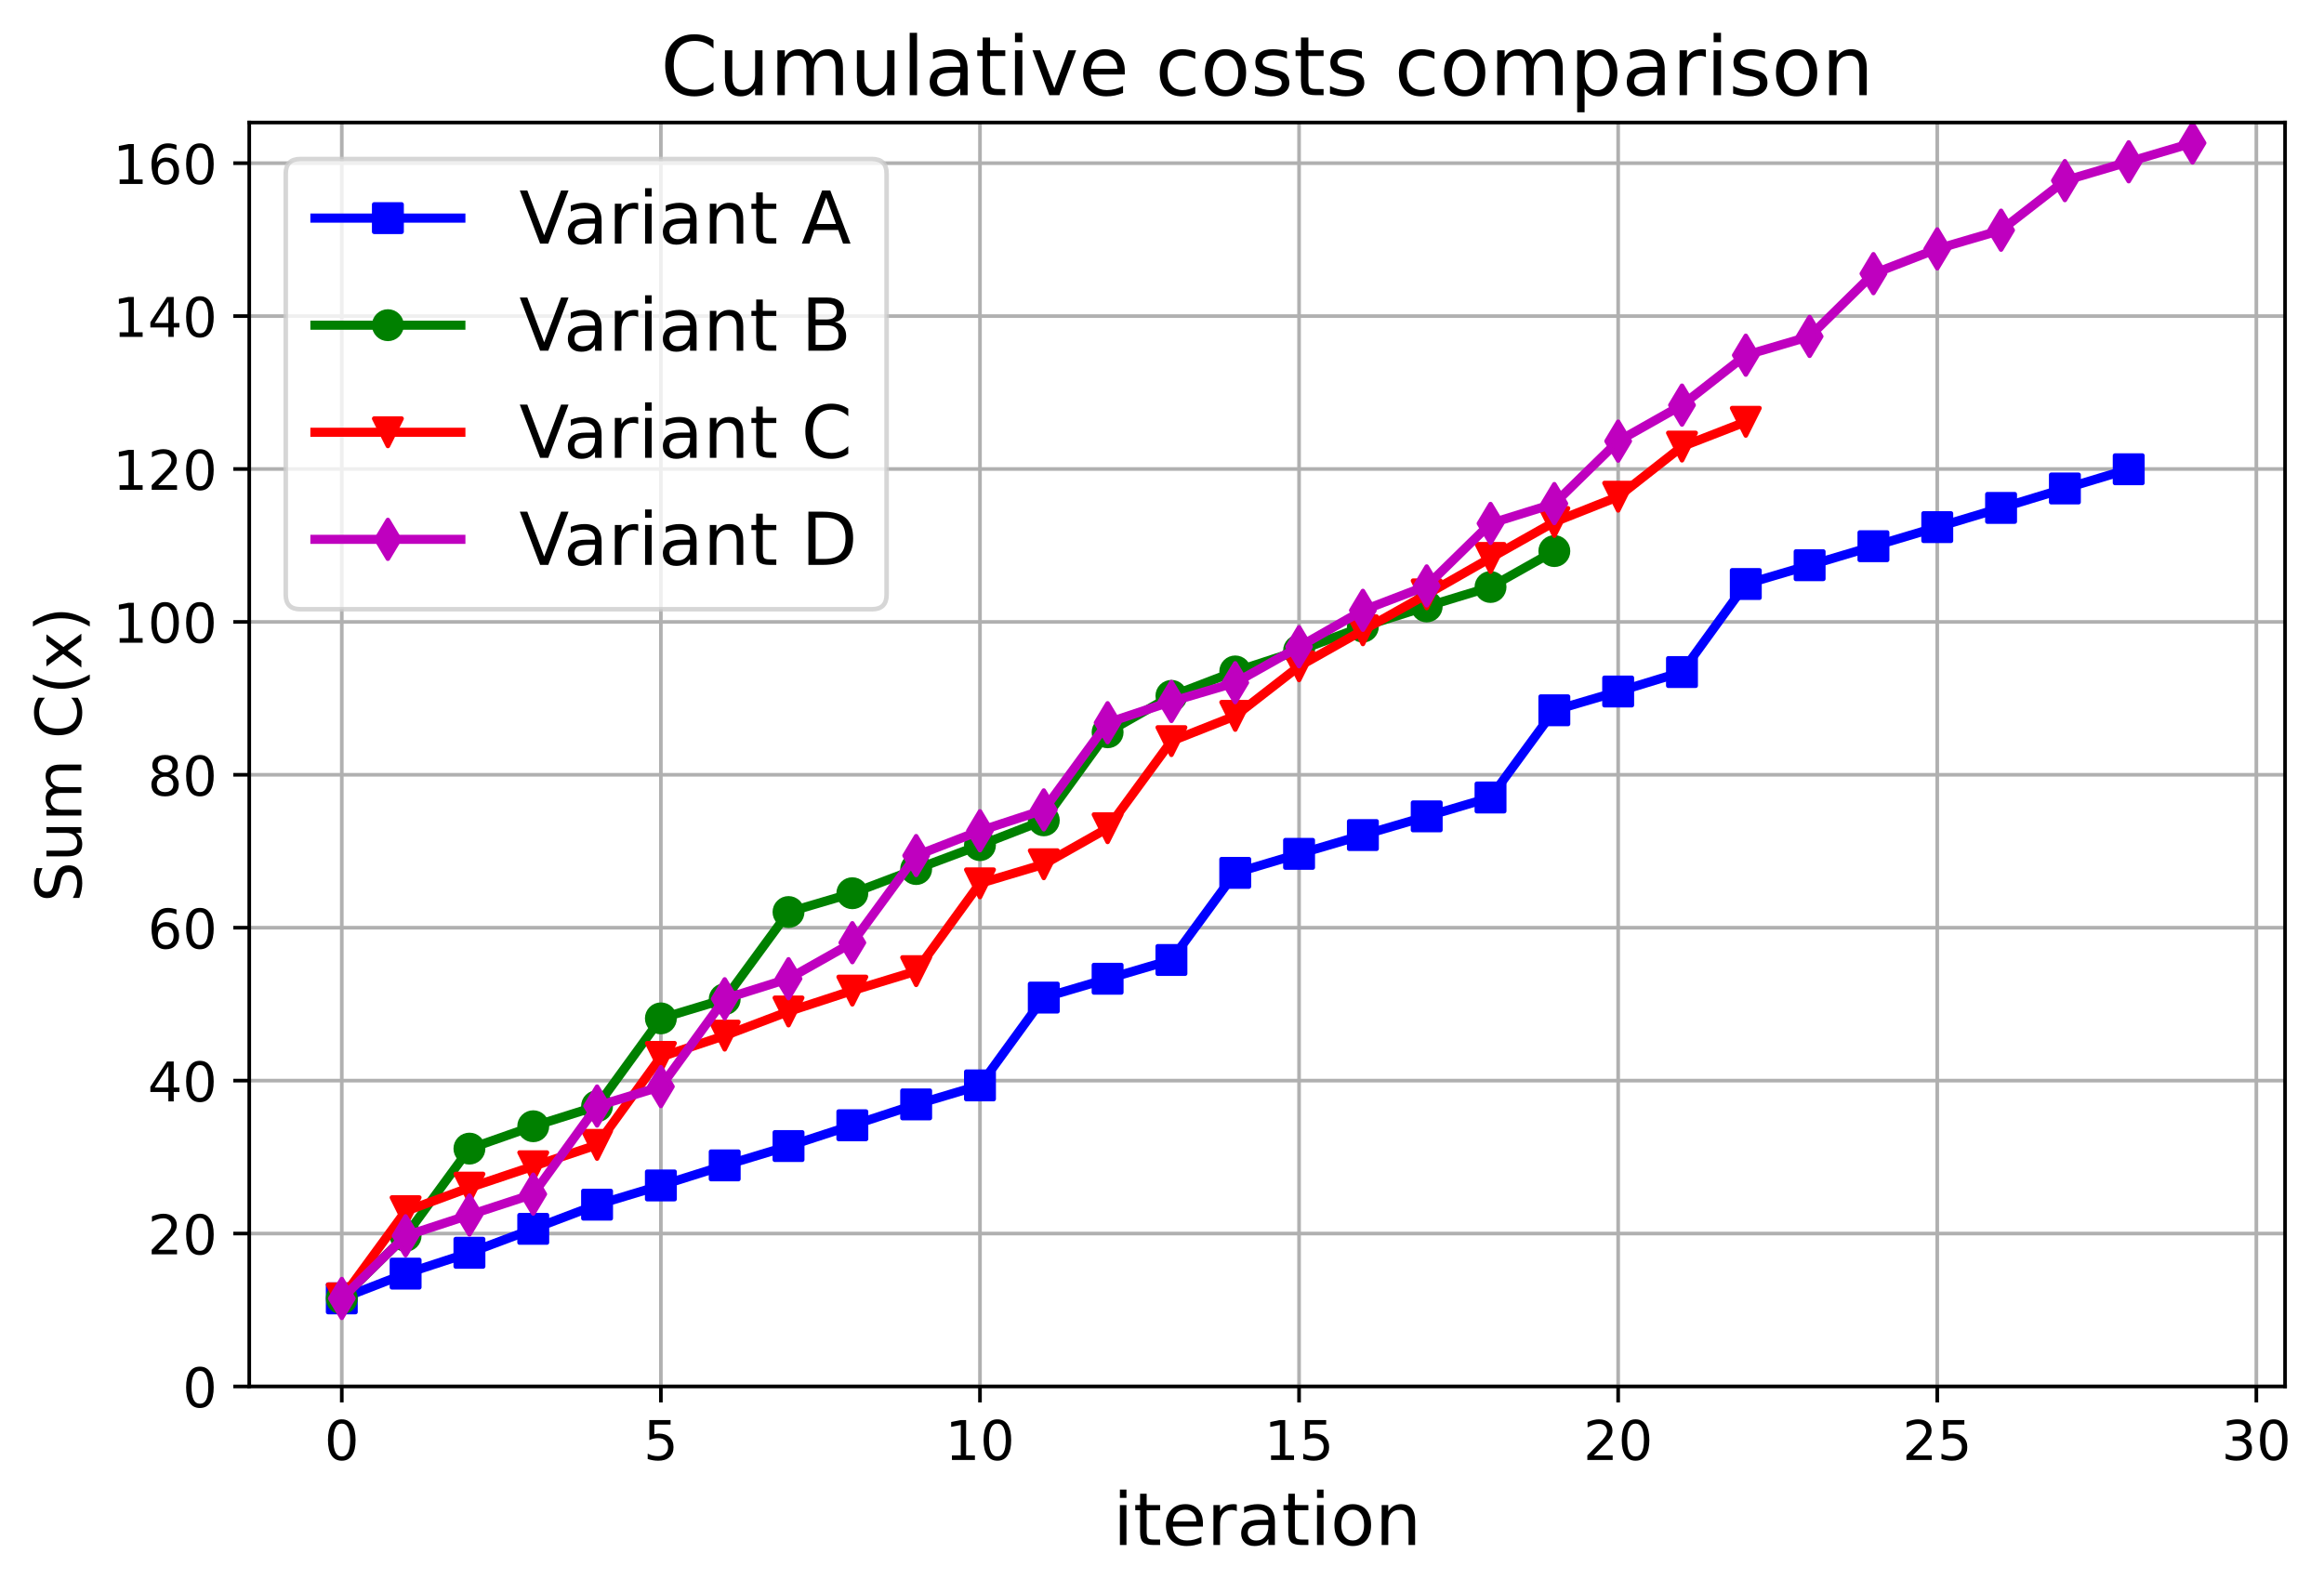 <?xml version="1.0" encoding="utf-8" standalone="no"?>
<!DOCTYPE svg PUBLIC "-//W3C//DTD SVG 1.1//EN"
  "http://www.w3.org/Graphics/SVG/1.1/DTD/svg11.dtd">
<!-- Created with matplotlib (https://matplotlib.org/) -->
<svg height="349.376pt" version="1.1" viewBox="0 0 509.592 349.376" width="509.592pt" xmlns="http://www.w3.org/2000/svg" xmlns:xlink="http://www.w3.org/1999/xlink">
 <defs>
  <style type="text/css">
*{stroke-linecap:butt;stroke-linejoin:round;}
  </style>
 </defs>
 <g id="figure_1">
  <g id="patch_1">
   <path d="M 0 349.376 
L 509.592 349.376 
L 509.592 0 
L 0 0 
z
" style="fill:#ffffff;"/>
  </g>
  <g id="axes_1">
   <g id="patch_2">
    <path d="M 54.654 304.077 
L 501.054 304.077 
L 501.054 26.877 
L 54.654 26.877 
z
" style="fill:#ffffff;"/>
   </g>
   <g id="matplotlib.axis_1">
    <g id="xtick_1">
     <g id="line2d_1">
      <path clip-path="url(#p2f6e671069)" d="M 74.945 304.077 
L 74.945 26.877 
" style="fill:none;stroke:#b0b0b0;stroke-linecap:square;stroke-width:0.8;"/>
     </g>
     <g id="line2d_2">
      <defs>
       <path d="M 0 0 
L 0 3.5 
" id="ma10a4f9447" style="stroke:#000000;stroke-width:0.8;"/>
      </defs>
      <g>
       <use style="stroke:#000000;stroke-width:0.8;" x="74.945" xlink:href="#ma10a4f9447" y="304.077"/>
      </g>
     </g>
     <g id="text_1">
      <!-- 0 -->
      <defs>
       <path d="M 31.781 66.406 
Q 24.172 66.406 20.328 58.906 
Q 16.5 51.422 16.5 36.375 
Q 16.5 21.391 20.328 13.891 
Q 24.172 6.391 31.781 6.391 
Q 39.453 6.391 43.281 13.891 
Q 47.125 21.391 47.125 36.375 
Q 47.125 51.422 43.281 58.906 
Q 39.453 66.406 31.781 66.406 
z
M 31.781 74.219 
Q 44.047 74.219 50.516 64.516 
Q 56.984 54.828 56.984 36.375 
Q 56.984 17.969 50.516 8.266 
Q 44.047 -1.422 31.781 -1.422 
Q 19.531 -1.422 13.062 8.266 
Q 6.594 17.969 6.594 36.375 
Q 6.594 54.828 13.062 64.516 
Q 19.531 74.219 31.781 74.219 
z
" id="DejaVuSans-48"/>
      </defs>
      <g transform="translate(71.128 320.195)scale(0.12 -0.12)">
       <use xlink:href="#DejaVuSans-48"/>
      </g>
     </g>
    </g>
    <g id="xtick_2">
     <g id="line2d_3">
      <path clip-path="url(#p2f6e671069)" d="M 144.914 304.077 
L 144.914 26.877 
" style="fill:none;stroke:#b0b0b0;stroke-linecap:square;stroke-width:0.8;"/>
     </g>
     <g id="line2d_4">
      <g>
       <use style="stroke:#000000;stroke-width:0.8;" x="144.914" xlink:href="#ma10a4f9447" y="304.077"/>
      </g>
     </g>
     <g id="text_2">
      <!-- 5 -->
      <defs>
       <path d="M 10.797 72.906 
L 49.516 72.906 
L 49.516 64.594 
L 19.828 64.594 
L 19.828 46.734 
Q 21.969 47.469 24.109 47.828 
Q 26.266 48.188 28.422 48.188 
Q 40.625 48.188 47.75 41.5 
Q 54.891 34.812 54.891 23.391 
Q 54.891 11.625 47.562 5.094 
Q 40.234 -1.422 26.906 -1.422 
Q 22.312 -1.422 17.547 -0.641 
Q 12.797 0.141 7.719 1.703 
L 7.719 11.625 
Q 12.109 9.234 16.797 8.062 
Q 21.484 6.891 26.703 6.891 
Q 35.156 6.891 40.078 11.328 
Q 45.016 15.766 45.016 23.391 
Q 45.016 31 40.078 35.438 
Q 35.156 39.891 26.703 39.891 
Q 22.75 39.891 18.812 39.016 
Q 14.891 38.141 10.797 36.281 
z
" id="DejaVuSans-53"/>
      </defs>
      <g transform="translate(141.096 320.195)scale(0.12 -0.12)">
       <use xlink:href="#DejaVuSans-53"/>
      </g>
     </g>
    </g>
    <g id="xtick_3">
     <g id="line2d_5">
      <path clip-path="url(#p2f6e671069)" d="M 214.883 304.077 
L 214.883 26.877 
" style="fill:none;stroke:#b0b0b0;stroke-linecap:square;stroke-width:0.8;"/>
     </g>
     <g id="line2d_6">
      <g>
       <use style="stroke:#000000;stroke-width:0.8;" x="214.883" xlink:href="#ma10a4f9447" y="304.077"/>
      </g>
     </g>
     <g id="text_3">
      <!-- 10 -->
      <defs>
       <path d="M 12.406 8.297 
L 28.516 8.297 
L 28.516 63.922 
L 10.984 60.406 
L 10.984 69.391 
L 28.422 72.906 
L 38.281 72.906 
L 38.281 8.297 
L 54.391 8.297 
L 54.391 0 
L 12.406 0 
z
" id="DejaVuSans-49"/>
      </defs>
      <g transform="translate(207.248 320.195)scale(0.12 -0.12)">
       <use xlink:href="#DejaVuSans-49"/>
       <use x="63.623" xlink:href="#DejaVuSans-48"/>
      </g>
     </g>
    </g>
    <g id="xtick_4">
     <g id="line2d_7">
      <path clip-path="url(#p2f6e671069)" d="M 284.851 304.077 
L 284.851 26.877 
" style="fill:none;stroke:#b0b0b0;stroke-linecap:square;stroke-width:0.8;"/>
     </g>
     <g id="line2d_8">
      <g>
       <use style="stroke:#000000;stroke-width:0.8;" x="284.851" xlink:href="#ma10a4f9447" y="304.077"/>
      </g>
     </g>
     <g id="text_4">
      <!-- 15 -->
      <g transform="translate(277.216 320.195)scale(0.12 -0.12)">
       <use xlink:href="#DejaVuSans-49"/>
       <use x="63.623" xlink:href="#DejaVuSans-53"/>
      </g>
     </g>
    </g>
    <g id="xtick_5">
     <g id="line2d_9">
      <path clip-path="url(#p2f6e671069)" d="M 354.82 304.077 
L 354.82 26.877 
" style="fill:none;stroke:#b0b0b0;stroke-linecap:square;stroke-width:0.8;"/>
     </g>
     <g id="line2d_10">
      <g>
       <use style="stroke:#000000;stroke-width:0.8;" x="354.82" xlink:href="#ma10a4f9447" y="304.077"/>
      </g>
     </g>
     <g id="text_5">
      <!-- 20 -->
      <defs>
       <path d="M 19.188 8.297 
L 53.609 8.297 
L 53.609 0 
L 7.328 0 
L 7.328 8.297 
Q 12.938 14.109 22.625 23.891 
Q 32.328 33.688 34.812 36.531 
Q 39.547 41.844 41.422 45.531 
Q 43.312 49.219 43.312 52.781 
Q 43.312 58.594 39.234 62.25 
Q 35.156 65.922 28.609 65.922 
Q 23.969 65.922 18.812 64.312 
Q 13.672 62.703 7.812 59.422 
L 7.812 69.391 
Q 13.766 71.781 18.938 73 
Q 24.125 74.219 28.422 74.219 
Q 39.75 74.219 46.484 68.547 
Q 53.219 62.891 53.219 53.422 
Q 53.219 48.922 51.531 44.891 
Q 49.859 40.875 45.406 35.406 
Q 44.188 33.984 37.641 27.219 
Q 31.109 20.453 19.188 8.297 
z
" id="DejaVuSans-50"/>
      </defs>
      <g transform="translate(347.185 320.195)scale(0.12 -0.12)">
       <use xlink:href="#DejaVuSans-50"/>
       <use x="63.623" xlink:href="#DejaVuSans-48"/>
      </g>
     </g>
    </g>
    <g id="xtick_6">
     <g id="line2d_11">
      <path clip-path="url(#p2f6e671069)" d="M 424.789 304.077 
L 424.789 26.877 
" style="fill:none;stroke:#b0b0b0;stroke-linecap:square;stroke-width:0.8;"/>
     </g>
     <g id="line2d_12">
      <g>
       <use style="stroke:#000000;stroke-width:0.8;" x="424.789" xlink:href="#ma10a4f9447" y="304.077"/>
      </g>
     </g>
     <g id="text_6">
      <!-- 25 -->
      <g transform="translate(417.154 320.195)scale(0.12 -0.12)">
       <use xlink:href="#DejaVuSans-50"/>
       <use x="63.623" xlink:href="#DejaVuSans-53"/>
      </g>
     </g>
    </g>
    <g id="xtick_7">
     <g id="line2d_13">
      <path clip-path="url(#p2f6e671069)" d="M 494.757 304.077 
L 494.757 26.877 
" style="fill:none;stroke:#b0b0b0;stroke-linecap:square;stroke-width:0.8;"/>
     </g>
     <g id="line2d_14">
      <g>
       <use style="stroke:#000000;stroke-width:0.8;" x="494.757" xlink:href="#ma10a4f9447" y="304.077"/>
      </g>
     </g>
     <g id="text_7">
      <!-- 30 -->
      <defs>
       <path d="M 40.578 39.312 
Q 47.656 37.797 51.625 33 
Q 55.609 28.219 55.609 21.188 
Q 55.609 10.406 48.188 4.484 
Q 40.766 -1.422 27.094 -1.422 
Q 22.516 -1.422 17.656 -0.516 
Q 12.797 0.391 7.625 2.203 
L 7.625 11.719 
Q 11.719 9.328 16.594 8.109 
Q 21.484 6.891 26.812 6.891 
Q 36.078 6.891 40.938 10.547 
Q 45.797 14.203 45.797 21.188 
Q 45.797 27.641 41.281 31.266 
Q 36.766 34.906 28.719 34.906 
L 20.219 34.906 
L 20.219 43.016 
L 29.109 43.016 
Q 36.375 43.016 40.234 45.922 
Q 44.094 48.828 44.094 54.297 
Q 44.094 59.906 40.109 62.906 
Q 36.141 65.922 28.719 65.922 
Q 24.656 65.922 20.016 65.031 
Q 15.375 64.156 9.812 62.312 
L 9.812 71.094 
Q 15.438 72.656 20.344 73.438 
Q 25.25 74.219 29.594 74.219 
Q 40.828 74.219 47.359 69.109 
Q 53.906 64.016 53.906 55.328 
Q 53.906 49.266 50.438 45.094 
Q 46.969 40.922 40.578 39.312 
z
" id="DejaVuSans-51"/>
      </defs>
      <g transform="translate(487.122 320.195)scale(0.12 -0.12)">
       <use xlink:href="#DejaVuSans-51"/>
       <use x="63.623" xlink:href="#DejaVuSans-48"/>
      </g>
     </g>
    </g>
    <g id="text_8">
     <!-- iteration -->
     <defs>
      <path d="M 9.422 54.688 
L 18.406 54.688 
L 18.406 0 
L 9.422 0 
z
M 9.422 75.984 
L 18.406 75.984 
L 18.406 64.594 
L 9.422 64.594 
z
" id="DejaVuSans-105"/>
      <path d="M 18.312 70.219 
L 18.312 54.688 
L 36.812 54.688 
L 36.812 47.703 
L 18.312 47.703 
L 18.312 18.016 
Q 18.312 11.328 20.141 9.422 
Q 21.969 7.516 27.594 7.516 
L 36.812 7.516 
L 36.812 0 
L 27.594 0 
Q 17.188 0 13.234 3.875 
Q 9.281 7.766 9.281 18.016 
L 9.281 47.703 
L 2.688 47.703 
L 2.688 54.688 
L 9.281 54.688 
L 9.281 70.219 
z
" id="DejaVuSans-116"/>
      <path d="M 56.203 29.594 
L 56.203 25.203 
L 14.891 25.203 
Q 15.484 15.922 20.484 11.062 
Q 25.484 6.203 34.422 6.203 
Q 39.594 6.203 44.453 7.469 
Q 49.312 8.734 54.109 11.281 
L 54.109 2.781 
Q 49.266 0.734 44.188 -0.344 
Q 39.109 -1.422 33.891 -1.422 
Q 20.797 -1.422 13.156 6.188 
Q 5.516 13.812 5.516 26.812 
Q 5.516 40.234 12.766 48.109 
Q 20.016 56 32.328 56 
Q 43.359 56 49.781 48.891 
Q 56.203 41.797 56.203 29.594 
z
M 47.219 32.234 
Q 47.125 39.594 43.094 43.984 
Q 39.062 48.391 32.422 48.391 
Q 24.906 48.391 20.391 44.141 
Q 15.875 39.891 15.188 32.172 
z
" id="DejaVuSans-101"/>
      <path d="M 41.109 46.297 
Q 39.594 47.172 37.812 47.578 
Q 36.031 48 33.891 48 
Q 26.266 48 22.188 43.047 
Q 18.109 38.094 18.109 28.812 
L 18.109 0 
L 9.078 0 
L 9.078 54.688 
L 18.109 54.688 
L 18.109 46.188 
Q 20.953 51.172 25.484 53.578 
Q 30.031 56 36.531 56 
Q 37.453 56 38.578 55.875 
Q 39.703 55.766 41.062 55.516 
z
" id="DejaVuSans-114"/>
      <path d="M 34.281 27.484 
Q 23.391 27.484 19.188 25 
Q 14.984 22.516 14.984 16.5 
Q 14.984 11.719 18.141 8.906 
Q 21.297 6.109 26.703 6.109 
Q 34.188 6.109 38.703 11.406 
Q 43.219 16.703 43.219 25.484 
L 43.219 27.484 
z
M 52.203 31.203 
L 52.203 0 
L 43.219 0 
L 43.219 8.297 
Q 40.141 3.328 35.547 0.953 
Q 30.953 -1.422 24.312 -1.422 
Q 15.922 -1.422 10.953 3.297 
Q 6 8.016 6 15.922 
Q 6 25.141 12.172 29.828 
Q 18.359 34.516 30.609 34.516 
L 43.219 34.516 
L 43.219 35.406 
Q 43.219 41.609 39.141 45 
Q 35.062 48.391 27.688 48.391 
Q 23 48.391 18.547 47.266 
Q 14.109 46.141 10.016 43.891 
L 10.016 52.203 
Q 14.938 54.109 19.578 55.047 
Q 24.219 56 28.609 56 
Q 40.484 56 46.344 49.844 
Q 52.203 43.703 52.203 31.203 
z
" id="DejaVuSans-97"/>
      <path d="M 30.609 48.391 
Q 23.391 48.391 19.188 42.75 
Q 14.984 37.109 14.984 27.297 
Q 14.984 17.484 19.156 11.844 
Q 23.344 6.203 30.609 6.203 
Q 37.797 6.203 41.984 11.859 
Q 46.188 17.531 46.188 27.297 
Q 46.188 37.016 41.984 42.703 
Q 37.797 48.391 30.609 48.391 
z
M 30.609 56 
Q 42.328 56 49.016 48.375 
Q 55.719 40.766 55.719 27.297 
Q 55.719 13.875 49.016 6.219 
Q 42.328 -1.422 30.609 -1.422 
Q 18.844 -1.422 12.172 6.219 
Q 5.516 13.875 5.516 27.297 
Q 5.516 40.766 12.172 48.375 
Q 18.844 56 30.609 56 
z
" id="DejaVuSans-111"/>
      <path d="M 54.891 33.016 
L 54.891 0 
L 45.906 0 
L 45.906 32.719 
Q 45.906 40.484 42.875 44.328 
Q 39.844 48.188 33.797 48.188 
Q 26.516 48.188 22.312 43.547 
Q 18.109 38.922 18.109 30.906 
L 18.109 0 
L 9.078 0 
L 9.078 54.688 
L 18.109 54.688 
L 18.109 46.188 
Q 21.344 51.125 25.703 53.562 
Q 30.078 56 35.797 56 
Q 45.219 56 50.047 50.172 
Q 54.891 44.344 54.891 33.016 
z
" id="DejaVuSans-110"/>
     </defs>
     <g transform="translate(244.058 338.848)scale(0.16 -0.16)">
      <use xlink:href="#DejaVuSans-105"/>
      <use x="27.783" xlink:href="#DejaVuSans-116"/>
      <use x="66.992" xlink:href="#DejaVuSans-101"/>
      <use x="128.516" xlink:href="#DejaVuSans-114"/>
      <use x="169.629" xlink:href="#DejaVuSans-97"/>
      <use x="230.908" xlink:href="#DejaVuSans-116"/>
      <use x="270.117" xlink:href="#DejaVuSans-105"/>
      <use x="297.9" xlink:href="#DejaVuSans-111"/>
      <use x="359.082" xlink:href="#DejaVuSans-110"/>
     </g>
    </g>
   </g>
   <g id="matplotlib.axis_2">
    <g id="ytick_1">
     <g id="line2d_15">
      <path clip-path="url(#p2f6e671069)" d="M 54.654 304.077 
L 501.054 304.077 
" style="fill:none;stroke:#b0b0b0;stroke-linecap:square;stroke-width:0.8;"/>
     </g>
     <g id="line2d_16">
      <defs>
       <path d="M 0 0 
L -3.5 0 
" id="m239b94c7e2" style="stroke:#000000;stroke-width:0.8;"/>
      </defs>
      <g>
       <use style="stroke:#000000;stroke-width:0.8;" x="54.654" xlink:href="#m239b94c7e2" y="304.077"/>
      </g>
     </g>
     <g id="text_9">
      <!-- 0 -->
      <g transform="translate(40.019 308.636)scale(0.12 -0.12)">
       <use xlink:href="#DejaVuSans-48"/>
      </g>
     </g>
    </g>
    <g id="ytick_2">
     <g id="line2d_17">
      <path clip-path="url(#p2f6e671069)" d="M 54.654 270.541 
L 501.054 270.541 
" style="fill:none;stroke:#b0b0b0;stroke-linecap:square;stroke-width:0.8;"/>
     </g>
     <g id="line2d_18">
      <g>
       <use style="stroke:#000000;stroke-width:0.8;" x="54.654" xlink:href="#m239b94c7e2" y="270.541"/>
      </g>
     </g>
     <g id="text_10">
      <!-- 20 -->
      <g transform="translate(32.384 275.1)scale(0.12 -0.12)">
       <use xlink:href="#DejaVuSans-50"/>
       <use x="63.623" xlink:href="#DejaVuSans-48"/>
      </g>
     </g>
    </g>
    <g id="ytick_3">
     <g id="line2d_19">
      <path clip-path="url(#p2f6e671069)" d="M 54.654 237.004 
L 501.054 237.004 
" style="fill:none;stroke:#b0b0b0;stroke-linecap:square;stroke-width:0.8;"/>
     </g>
     <g id="line2d_20">
      <g>
       <use style="stroke:#000000;stroke-width:0.8;" x="54.654" xlink:href="#m239b94c7e2" y="237.004"/>
      </g>
     </g>
     <g id="text_11">
      <!-- 40 -->
      <defs>
       <path d="M 37.797 64.312 
L 12.891 25.391 
L 37.797 25.391 
z
M 35.203 72.906 
L 47.609 72.906 
L 47.609 25.391 
L 58.016 25.391 
L 58.016 17.188 
L 47.609 17.188 
L 47.609 0 
L 37.797 0 
L 37.797 17.188 
L 4.891 17.188 
L 4.891 26.703 
z
" id="DejaVuSans-52"/>
      </defs>
      <g transform="translate(32.384 241.563)scale(0.12 -0.12)">
       <use xlink:href="#DejaVuSans-52"/>
       <use x="63.623" xlink:href="#DejaVuSans-48"/>
      </g>
     </g>
    </g>
    <g id="ytick_4">
     <g id="line2d_21">
      <path clip-path="url(#p2f6e671069)" d="M 54.654 203.468 
L 501.054 203.468 
" style="fill:none;stroke:#b0b0b0;stroke-linecap:square;stroke-width:0.8;"/>
     </g>
     <g id="line2d_22">
      <g>
       <use style="stroke:#000000;stroke-width:0.8;" x="54.654" xlink:href="#m239b94c7e2" y="203.468"/>
      </g>
     </g>
     <g id="text_12">
      <!-- 60 -->
      <defs>
       <path d="M 33.016 40.375 
Q 26.375 40.375 22.484 35.828 
Q 18.609 31.297 18.609 23.391 
Q 18.609 15.531 22.484 10.953 
Q 26.375 6.391 33.016 6.391 
Q 39.656 6.391 43.531 10.953 
Q 47.406 15.531 47.406 23.391 
Q 47.406 31.297 43.531 35.828 
Q 39.656 40.375 33.016 40.375 
z
M 52.594 71.297 
L 52.594 62.312 
Q 48.875 64.062 45.094 64.984 
Q 41.312 65.922 37.594 65.922 
Q 27.828 65.922 22.672 59.328 
Q 17.531 52.734 16.797 39.406 
Q 19.672 43.656 24.016 45.922 
Q 28.375 48.188 33.594 48.188 
Q 44.578 48.188 50.953 41.516 
Q 57.328 34.859 57.328 23.391 
Q 57.328 12.156 50.688 5.359 
Q 44.047 -1.422 33.016 -1.422 
Q 20.359 -1.422 13.672 8.266 
Q 6.984 17.969 6.984 36.375 
Q 6.984 53.656 15.188 63.938 
Q 23.391 74.219 37.203 74.219 
Q 40.922 74.219 44.703 73.484 
Q 48.484 72.75 52.594 71.297 
z
" id="DejaVuSans-54"/>
      </defs>
      <g transform="translate(32.384 208.027)scale(0.12 -0.12)">
       <use xlink:href="#DejaVuSans-54"/>
       <use x="63.623" xlink:href="#DejaVuSans-48"/>
      </g>
     </g>
    </g>
    <g id="ytick_5">
     <g id="line2d_23">
      <path clip-path="url(#p2f6e671069)" d="M 54.654 169.931 
L 501.054 169.931 
" style="fill:none;stroke:#b0b0b0;stroke-linecap:square;stroke-width:0.8;"/>
     </g>
     <g id="line2d_24">
      <g>
       <use style="stroke:#000000;stroke-width:0.8;" x="54.654" xlink:href="#m239b94c7e2" y="169.931"/>
      </g>
     </g>
     <g id="text_13">
      <!-- 80 -->
      <defs>
       <path d="M 31.781 34.625 
Q 24.75 34.625 20.719 30.859 
Q 16.703 27.094 16.703 20.516 
Q 16.703 13.922 20.719 10.156 
Q 24.75 6.391 31.781 6.391 
Q 38.812 6.391 42.859 10.172 
Q 46.922 13.969 46.922 20.516 
Q 46.922 27.094 42.891 30.859 
Q 38.875 34.625 31.781 34.625 
z
M 21.922 38.812 
Q 15.578 40.375 12.031 44.719 
Q 8.5 49.078 8.5 55.328 
Q 8.5 64.062 14.719 69.141 
Q 20.953 74.219 31.781 74.219 
Q 42.672 74.219 48.875 69.141 
Q 55.078 64.062 55.078 55.328 
Q 55.078 49.078 51.531 44.719 
Q 48 40.375 41.703 38.812 
Q 48.828 37.156 52.797 32.312 
Q 56.781 27.484 56.781 20.516 
Q 56.781 9.906 50.312 4.234 
Q 43.844 -1.422 31.781 -1.422 
Q 19.734 -1.422 13.25 4.234 
Q 6.781 9.906 6.781 20.516 
Q 6.781 27.484 10.781 32.312 
Q 14.797 37.156 21.922 38.812 
z
M 18.312 54.391 
Q 18.312 48.734 21.844 45.562 
Q 25.391 42.391 31.781 42.391 
Q 38.141 42.391 41.719 45.562 
Q 45.312 48.734 45.312 54.391 
Q 45.312 60.062 41.719 63.234 
Q 38.141 66.406 31.781 66.406 
Q 25.391 66.406 21.844 63.234 
Q 18.312 60.062 18.312 54.391 
z
" id="DejaVuSans-56"/>
      </defs>
      <g transform="translate(32.384 174.49)scale(0.12 -0.12)">
       <use xlink:href="#DejaVuSans-56"/>
       <use x="63.623" xlink:href="#DejaVuSans-48"/>
      </g>
     </g>
    </g>
    <g id="ytick_6">
     <g id="line2d_25">
      <path clip-path="url(#p2f6e671069)" d="M 54.654 136.395 
L 501.054 136.395 
" style="fill:none;stroke:#b0b0b0;stroke-linecap:square;stroke-width:0.8;"/>
     </g>
     <g id="line2d_26">
      <g>
       <use style="stroke:#000000;stroke-width:0.8;" x="54.654" xlink:href="#m239b94c7e2" y="136.395"/>
      </g>
     </g>
     <g id="text_14">
      <!-- 100 -->
      <g transform="translate(24.749 140.954)scale(0.12 -0.12)">
       <use xlink:href="#DejaVuSans-49"/>
       <use x="63.623" xlink:href="#DejaVuSans-48"/>
       <use x="127.246" xlink:href="#DejaVuSans-48"/>
      </g>
     </g>
    </g>
    <g id="ytick_7">
     <g id="line2d_27">
      <path clip-path="url(#p2f6e671069)" d="M 54.654 102.858 
L 501.054 102.858 
" style="fill:none;stroke:#b0b0b0;stroke-linecap:square;stroke-width:0.8;"/>
     </g>
     <g id="line2d_28">
      <g>
       <use style="stroke:#000000;stroke-width:0.8;" x="54.654" xlink:href="#m239b94c7e2" y="102.858"/>
      </g>
     </g>
     <g id="text_15">
      <!-- 120 -->
      <g transform="translate(24.749 107.417)scale(0.12 -0.12)">
       <use xlink:href="#DejaVuSans-49"/>
       <use x="63.623" xlink:href="#DejaVuSans-50"/>
       <use x="127.246" xlink:href="#DejaVuSans-48"/>
      </g>
     </g>
    </g>
    <g id="ytick_8">
     <g id="line2d_29">
      <path clip-path="url(#p2f6e671069)" d="M 54.654 69.322 
L 501.054 69.322 
" style="fill:none;stroke:#b0b0b0;stroke-linecap:square;stroke-width:0.8;"/>
     </g>
     <g id="line2d_30">
      <g>
       <use style="stroke:#000000;stroke-width:0.8;" x="54.654" xlink:href="#m239b94c7e2" y="69.322"/>
      </g>
     </g>
     <g id="text_16">
      <!-- 140 -->
      <g transform="translate(24.749 73.881)scale(0.12 -0.12)">
       <use xlink:href="#DejaVuSans-49"/>
       <use x="63.623" xlink:href="#DejaVuSans-52"/>
       <use x="127.246" xlink:href="#DejaVuSans-48"/>
      </g>
     </g>
    </g>
    <g id="ytick_9">
     <g id="line2d_31">
      <path clip-path="url(#p2f6e671069)" d="M 54.654 35.785 
L 501.054 35.785 
" style="fill:none;stroke:#b0b0b0;stroke-linecap:square;stroke-width:0.8;"/>
     </g>
     <g id="line2d_32">
      <g>
       <use style="stroke:#000000;stroke-width:0.8;" x="54.654" xlink:href="#m239b94c7e2" y="35.785"/>
      </g>
     </g>
     <g id="text_17">
      <!-- 160 -->
      <g transform="translate(24.749 40.344)scale(0.12 -0.12)">
       <use xlink:href="#DejaVuSans-49"/>
       <use x="63.623" xlink:href="#DejaVuSans-54"/>
       <use x="127.246" xlink:href="#DejaVuSans-48"/>
      </g>
     </g>
    </g>
    <g id="text_18">
     <!-- Sum C(x) -->
     <defs>
      <path d="M 53.516 70.516 
L 53.516 60.891 
Q 47.906 63.578 42.922 64.891 
Q 37.938 66.219 33.297 66.219 
Q 25.25 66.219 20.875 63.094 
Q 16.5 59.969 16.5 54.203 
Q 16.5 49.359 19.406 46.891 
Q 22.312 44.438 30.422 42.922 
L 36.375 41.703 
Q 47.406 39.594 52.656 34.297 
Q 57.906 29 57.906 20.125 
Q 57.906 9.516 50.797 4.047 
Q 43.703 -1.422 29.984 -1.422 
Q 24.812 -1.422 18.969 -0.25 
Q 13.141 0.922 6.891 3.219 
L 6.891 13.375 
Q 12.891 10.016 18.656 8.297 
Q 24.422 6.594 29.984 6.594 
Q 38.422 6.594 43.016 9.906 
Q 47.609 13.234 47.609 19.391 
Q 47.609 24.75 44.312 27.781 
Q 41.016 30.812 33.5 32.328 
L 27.484 33.5 
Q 16.453 35.688 11.516 40.375 
Q 6.594 45.062 6.594 53.422 
Q 6.594 63.094 13.406 68.656 
Q 20.219 74.219 32.172 74.219 
Q 37.312 74.219 42.625 73.281 
Q 47.953 72.359 53.516 70.516 
z
" id="DejaVuSans-83"/>
      <path d="M 8.5 21.578 
L 8.5 54.688 
L 17.484 54.688 
L 17.484 21.922 
Q 17.484 14.156 20.5 10.266 
Q 23.531 6.391 29.594 6.391 
Q 36.859 6.391 41.078 11.031 
Q 45.312 15.672 45.312 23.688 
L 45.312 54.688 
L 54.297 54.688 
L 54.297 0 
L 45.312 0 
L 45.312 8.406 
Q 42.047 3.422 37.719 1 
Q 33.406 -1.422 27.688 -1.422 
Q 18.266 -1.422 13.375 4.438 
Q 8.5 10.297 8.5 21.578 
z
M 31.109 56 
z
" id="DejaVuSans-117"/>
      <path d="M 52 44.188 
Q 55.375 50.25 60.062 53.125 
Q 64.75 56 71.094 56 
Q 79.641 56 84.281 50.016 
Q 88.922 44.047 88.922 33.016 
L 88.922 0 
L 79.891 0 
L 79.891 32.719 
Q 79.891 40.578 77.094 44.375 
Q 74.312 48.188 68.609 48.188 
Q 61.625 48.188 57.562 43.547 
Q 53.516 38.922 53.516 30.906 
L 53.516 0 
L 44.484 0 
L 44.484 32.719 
Q 44.484 40.625 41.703 44.406 
Q 38.922 48.188 33.109 48.188 
Q 26.219 48.188 22.156 43.531 
Q 18.109 38.875 18.109 30.906 
L 18.109 0 
L 9.078 0 
L 9.078 54.688 
L 18.109 54.688 
L 18.109 46.188 
Q 21.188 51.219 25.484 53.609 
Q 29.781 56 35.688 56 
Q 41.656 56 45.828 52.969 
Q 50 49.953 52 44.188 
z
" id="DejaVuSans-109"/>
      <path id="DejaVuSans-32"/>
      <path d="M 64.406 67.281 
L 64.406 56.891 
Q 59.422 61.531 53.781 63.812 
Q 48.141 66.109 41.797 66.109 
Q 29.297 66.109 22.656 58.469 
Q 16.016 50.828 16.016 36.375 
Q 16.016 21.969 22.656 14.328 
Q 29.297 6.688 41.797 6.688 
Q 48.141 6.688 53.781 8.984 
Q 59.422 11.281 64.406 15.922 
L 64.406 5.609 
Q 59.234 2.094 53.438 0.328 
Q 47.656 -1.422 41.219 -1.422 
Q 24.656 -1.422 15.125 8.703 
Q 5.609 18.844 5.609 36.375 
Q 5.609 53.953 15.125 64.078 
Q 24.656 74.219 41.219 74.219 
Q 47.75 74.219 53.531 72.484 
Q 59.328 70.75 64.406 67.281 
z
" id="DejaVuSans-67"/>
      <path d="M 31 75.875 
Q 24.469 64.656 21.281 53.656 
Q 18.109 42.672 18.109 31.391 
Q 18.109 20.125 21.312 9.062 
Q 24.516 -2 31 -13.188 
L 23.188 -13.188 
Q 15.875 -1.703 12.234 9.375 
Q 8.594 20.453 8.594 31.391 
Q 8.594 42.281 12.203 53.312 
Q 15.828 64.359 23.188 75.875 
z
" id="DejaVuSans-40"/>
      <path d="M 54.891 54.688 
L 35.109 28.078 
L 55.906 0 
L 45.312 0 
L 29.391 21.484 
L 13.484 0 
L 2.875 0 
L 24.125 28.609 
L 4.688 54.688 
L 15.281 54.688 
L 29.781 35.203 
L 44.281 54.688 
z
" id="DejaVuSans-120"/>
      <path d="M 8.016 75.875 
L 15.828 75.875 
Q 23.141 64.359 26.781 53.312 
Q 30.422 42.281 30.422 31.391 
Q 30.422 20.453 26.781 9.375 
Q 23.141 -1.703 15.828 -13.188 
L 8.016 -13.188 
Q 14.5 -2 17.703 9.062 
Q 20.906 20.125 20.906 31.391 
Q 20.906 42.672 17.703 53.656 
Q 14.5 64.656 8.016 75.875 
z
" id="DejaVuSans-41"/>
     </defs>
     <g transform="translate(17.838 197.894)rotate(-90)scale(0.14 -0.14)">
      <use xlink:href="#DejaVuSans-83"/>
      <use x="63.477" xlink:href="#DejaVuSans-117"/>
      <use x="126.855" xlink:href="#DejaVuSans-109"/>
      <use x="224.268" xlink:href="#DejaVuSans-32"/>
      <use x="256.055" xlink:href="#DejaVuSans-67"/>
      <use x="325.879" xlink:href="#DejaVuSans-40"/>
      <use x="364.893" xlink:href="#DejaVuSans-120"/>
      <use x="424.072" xlink:href="#DejaVuSans-41"/>
     </g>
    </g>
   </g>
   <g id="line2d_33">
    <path clip-path="url(#p2f6e671069)" d="M 74.945 284.76 
L 88.939 279.332 
L 102.933 274.759 
L 116.926 269.511 
L 130.92 264.21 
L 144.914 259.991 
L 158.908 255.59 
L 172.901 251.354 
L 186.895 246.793 
L 200.889 242.214 
L 214.883 238.045 
L 228.876 218.789 
L 242.87 214.658 
L 256.864 210.541 
L 270.858 191.436 
L 284.851 187.267 
L 298.845 183.145 
L 312.839 179.046 
L 326.832 174.905 
L 340.826 155.784 
L 354.82 151.659 
L 368.814 147.39 
L 382.807 128.087 
L 396.801 123.963 
L 410.795 119.794 
L 424.789 115.607 
L 438.782 111.393 
L 452.776 107.135 
L 466.77 102.918 
" style="fill:none;stroke:#0000ff;stroke-linecap:square;stroke-width:2;"/>
    <defs>
     <path d="M -3 3 
L 3 3 
L 3 -3 
L -3 -3 
z
" id="m9b88049108" style="stroke:#0000ff;stroke-linejoin:miter;"/>
    </defs>
    <g clip-path="url(#p2f6e671069)">
     <use style="fill:#0000ff;stroke:#0000ff;stroke-linejoin:miter;" x="74.945" xlink:href="#m9b88049108" y="284.76"/>
     <use style="fill:#0000ff;stroke:#0000ff;stroke-linejoin:miter;" x="88.939" xlink:href="#m9b88049108" y="279.332"/>
     <use style="fill:#0000ff;stroke:#0000ff;stroke-linejoin:miter;" x="102.933" xlink:href="#m9b88049108" y="274.759"/>
     <use style="fill:#0000ff;stroke:#0000ff;stroke-linejoin:miter;" x="116.926" xlink:href="#m9b88049108" y="269.511"/>
     <use style="fill:#0000ff;stroke:#0000ff;stroke-linejoin:miter;" x="130.92" xlink:href="#m9b88049108" y="264.21"/>
     <use style="fill:#0000ff;stroke:#0000ff;stroke-linejoin:miter;" x="144.914" xlink:href="#m9b88049108" y="259.991"/>
     <use style="fill:#0000ff;stroke:#0000ff;stroke-linejoin:miter;" x="158.908" xlink:href="#m9b88049108" y="255.59"/>
     <use style="fill:#0000ff;stroke:#0000ff;stroke-linejoin:miter;" x="172.901" xlink:href="#m9b88049108" y="251.354"/>
     <use style="fill:#0000ff;stroke:#0000ff;stroke-linejoin:miter;" x="186.895" xlink:href="#m9b88049108" y="246.793"/>
     <use style="fill:#0000ff;stroke:#0000ff;stroke-linejoin:miter;" x="200.889" xlink:href="#m9b88049108" y="242.214"/>
     <use style="fill:#0000ff;stroke:#0000ff;stroke-linejoin:miter;" x="214.883" xlink:href="#m9b88049108" y="238.045"/>
     <use style="fill:#0000ff;stroke:#0000ff;stroke-linejoin:miter;" x="228.876" xlink:href="#m9b88049108" y="218.789"/>
     <use style="fill:#0000ff;stroke:#0000ff;stroke-linejoin:miter;" x="242.87" xlink:href="#m9b88049108" y="214.658"/>
     <use style="fill:#0000ff;stroke:#0000ff;stroke-linejoin:miter;" x="256.864" xlink:href="#m9b88049108" y="210.541"/>
     <use style="fill:#0000ff;stroke:#0000ff;stroke-linejoin:miter;" x="270.858" xlink:href="#m9b88049108" y="191.436"/>
     <use style="fill:#0000ff;stroke:#0000ff;stroke-linejoin:miter;" x="284.851" xlink:href="#m9b88049108" y="187.267"/>
     <use style="fill:#0000ff;stroke:#0000ff;stroke-linejoin:miter;" x="298.845" xlink:href="#m9b88049108" y="183.145"/>
     <use style="fill:#0000ff;stroke:#0000ff;stroke-linejoin:miter;" x="312.839" xlink:href="#m9b88049108" y="179.046"/>
     <use style="fill:#0000ff;stroke:#0000ff;stroke-linejoin:miter;" x="326.832" xlink:href="#m9b88049108" y="174.905"/>
     <use style="fill:#0000ff;stroke:#0000ff;stroke-linejoin:miter;" x="340.826" xlink:href="#m9b88049108" y="155.784"/>
     <use style="fill:#0000ff;stroke:#0000ff;stroke-linejoin:miter;" x="354.82" xlink:href="#m9b88049108" y="151.659"/>
     <use style="fill:#0000ff;stroke:#0000ff;stroke-linejoin:miter;" x="368.814" xlink:href="#m9b88049108" y="147.39"/>
     <use style="fill:#0000ff;stroke:#0000ff;stroke-linejoin:miter;" x="382.807" xlink:href="#m9b88049108" y="128.087"/>
     <use style="fill:#0000ff;stroke:#0000ff;stroke-linejoin:miter;" x="396.801" xlink:href="#m9b88049108" y="123.963"/>
     <use style="fill:#0000ff;stroke:#0000ff;stroke-linejoin:miter;" x="410.795" xlink:href="#m9b88049108" y="119.794"/>
     <use style="fill:#0000ff;stroke:#0000ff;stroke-linejoin:miter;" x="424.789" xlink:href="#m9b88049108" y="115.607"/>
     <use style="fill:#0000ff;stroke:#0000ff;stroke-linejoin:miter;" x="438.782" xlink:href="#m9b88049108" y="111.393"/>
     <use style="fill:#0000ff;stroke:#0000ff;stroke-linejoin:miter;" x="452.776" xlink:href="#m9b88049108" y="107.135"/>
     <use style="fill:#0000ff;stroke:#0000ff;stroke-linejoin:miter;" x="466.77" xlink:href="#m9b88049108" y="102.918"/>
    </g>
   </g>
   <g id="line2d_34">
    <path clip-path="url(#p2f6e671069)" d="M 74.945 284.774 
L 88.939 271.036 
L 102.933 251.915 
L 116.926 247.008 
L 130.92 242.607 
L 144.914 223.351 
L 158.908 219.133 
L 172.901 200.027 
L 186.895 195.902 
L 200.889 190.601 
L 214.883 185.357 
L 228.876 179.919 
L 242.87 160.602 
L 256.864 152.614 
L 270.858 147.258 
L 284.851 142.679 
L 298.845 137.431 
L 312.839 133.002 
L 326.832 128.741 
L 340.826 120.864 
" style="fill:none;stroke:#008000;stroke-linecap:square;stroke-width:2;"/>
    <defs>
     <path d="M 0 3 
C 0.796 3 1.559 2.684 2.121 2.121 
C 2.684 1.559 3 0.796 3 0 
C 3 -0.796 2.684 -1.559 2.121 -2.121 
C 1.559 -2.684 0.796 -3 0 -3 
C -0.796 -3 -1.559 -2.684 -2.121 -2.121 
C -2.684 -1.559 -3 -0.796 -3 0 
C -3 0.796 -2.684 1.559 -2.121 2.121 
C -1.559 2.684 -0.796 3 0 3 
z
" id="mfbbeecdc93" style="stroke:#008000;"/>
    </defs>
    <g clip-path="url(#p2f6e671069)">
     <use style="fill:#008000;stroke:#008000;" x="74.945" xlink:href="#mfbbeecdc93" y="284.774"/>
     <use style="fill:#008000;stroke:#008000;" x="88.939" xlink:href="#mfbbeecdc93" y="271.036"/>
     <use style="fill:#008000;stroke:#008000;" x="102.933" xlink:href="#mfbbeecdc93" y="251.915"/>
     <use style="fill:#008000;stroke:#008000;" x="116.926" xlink:href="#mfbbeecdc93" y="247.008"/>
     <use style="fill:#008000;stroke:#008000;" x="130.92" xlink:href="#mfbbeecdc93" y="242.607"/>
     <use style="fill:#008000;stroke:#008000;" x="144.914" xlink:href="#mfbbeecdc93" y="223.351"/>
     <use style="fill:#008000;stroke:#008000;" x="158.908" xlink:href="#mfbbeecdc93" y="219.133"/>
     <use style="fill:#008000;stroke:#008000;" x="172.901" xlink:href="#mfbbeecdc93" y="200.027"/>
     <use style="fill:#008000;stroke:#008000;" x="186.895" xlink:href="#mfbbeecdc93" y="195.902"/>
     <use style="fill:#008000;stroke:#008000;" x="200.889" xlink:href="#mfbbeecdc93" y="190.601"/>
     <use style="fill:#008000;stroke:#008000;" x="214.883" xlink:href="#mfbbeecdc93" y="185.357"/>
     <use style="fill:#008000;stroke:#008000;" x="228.876" xlink:href="#mfbbeecdc93" y="179.919"/>
     <use style="fill:#008000;stroke:#008000;" x="242.87" xlink:href="#mfbbeecdc93" y="160.602"/>
     <use style="fill:#008000;stroke:#008000;" x="256.864" xlink:href="#mfbbeecdc93" y="152.614"/>
     <use style="fill:#008000;stroke:#008000;" x="270.858" xlink:href="#mfbbeecdc93" y="147.258"/>
     <use style="fill:#008000;stroke:#008000;" x="284.851" xlink:href="#mfbbeecdc93" y="142.679"/>
     <use style="fill:#008000;stroke:#008000;" x="298.845" xlink:href="#mfbbeecdc93" y="137.431"/>
     <use style="fill:#008000;stroke:#008000;" x="312.839" xlink:href="#mfbbeecdc93" y="133.002"/>
     <use style="fill:#008000;stroke:#008000;" x="326.832" xlink:href="#mfbbeecdc93" y="128.741"/>
     <use style="fill:#008000;stroke:#008000;" x="340.826" xlink:href="#mfbbeecdc93" y="120.864"/>
    </g>
   </g>
   <g id="line2d_35">
    <path clip-path="url(#p2f6e671069)" d="M 74.945 284.76 
L 88.939 265.639 
L 102.933 260.472 
L 116.926 255.779 
L 130.92 251.094 
L 144.914 231.791 
L 158.908 227.136 
L 172.901 221.835 
L 186.895 217.261 
L 200.889 212.993 
L 214.883 193.736 
L 228.876 189.549 
L 242.87 181.647 
L 256.864 162.542 
L 270.858 157.006 
L 284.851 146.131 
L 298.845 138.234 
L 312.839 130.357 
L 326.832 122.369 
L 340.826 114.482 
L 354.82 108.935 
L 368.814 97.947 
L 382.807 92.509 
" style="fill:none;stroke:#ff0000;stroke-linecap:square;stroke-width:2;"/>
    <defs>
     <path d="M -0 3 
L 3 -3 
L -3 -3 
z
" id="md224baed5a" style="stroke:#ff0000;stroke-linejoin:miter;"/>
    </defs>
    <g clip-path="url(#p2f6e671069)">
     <use style="fill:#ff0000;stroke:#ff0000;stroke-linejoin:miter;" x="74.945" xlink:href="#md224baed5a" y="284.76"/>
     <use style="fill:#ff0000;stroke:#ff0000;stroke-linejoin:miter;" x="88.939" xlink:href="#md224baed5a" y="265.639"/>
     <use style="fill:#ff0000;stroke:#ff0000;stroke-linejoin:miter;" x="102.933" xlink:href="#md224baed5a" y="260.472"/>
     <use style="fill:#ff0000;stroke:#ff0000;stroke-linejoin:miter;" x="116.926" xlink:href="#md224baed5a" y="255.779"/>
     <use style="fill:#ff0000;stroke:#ff0000;stroke-linejoin:miter;" x="130.92" xlink:href="#md224baed5a" y="251.094"/>
     <use style="fill:#ff0000;stroke:#ff0000;stroke-linejoin:miter;" x="144.914" xlink:href="#md224baed5a" y="231.791"/>
     <use style="fill:#ff0000;stroke:#ff0000;stroke-linejoin:miter;" x="158.908" xlink:href="#md224baed5a" y="227.136"/>
     <use style="fill:#ff0000;stroke:#ff0000;stroke-linejoin:miter;" x="172.901" xlink:href="#md224baed5a" y="221.835"/>
     <use style="fill:#ff0000;stroke:#ff0000;stroke-linejoin:miter;" x="186.895" xlink:href="#md224baed5a" y="217.261"/>
     <use style="fill:#ff0000;stroke:#ff0000;stroke-linejoin:miter;" x="200.889" xlink:href="#md224baed5a" y="212.993"/>
     <use style="fill:#ff0000;stroke:#ff0000;stroke-linejoin:miter;" x="214.883" xlink:href="#md224baed5a" y="193.736"/>
     <use style="fill:#ff0000;stroke:#ff0000;stroke-linejoin:miter;" x="228.876" xlink:href="#md224baed5a" y="189.549"/>
     <use style="fill:#ff0000;stroke:#ff0000;stroke-linejoin:miter;" x="242.87" xlink:href="#md224baed5a" y="181.647"/>
     <use style="fill:#ff0000;stroke:#ff0000;stroke-linejoin:miter;" x="256.864" xlink:href="#md224baed5a" y="162.542"/>
     <use style="fill:#ff0000;stroke:#ff0000;stroke-linejoin:miter;" x="270.858" xlink:href="#md224baed5a" y="157.006"/>
     <use style="fill:#ff0000;stroke:#ff0000;stroke-linejoin:miter;" x="284.851" xlink:href="#md224baed5a" y="146.131"/>
     <use style="fill:#ff0000;stroke:#ff0000;stroke-linejoin:miter;" x="298.845" xlink:href="#md224baed5a" y="138.234"/>
     <use style="fill:#ff0000;stroke:#ff0000;stroke-linejoin:miter;" x="312.839" xlink:href="#md224baed5a" y="130.357"/>
     <use style="fill:#ff0000;stroke:#ff0000;stroke-linejoin:miter;" x="326.832" xlink:href="#md224baed5a" y="122.369"/>
     <use style="fill:#ff0000;stroke:#ff0000;stroke-linejoin:miter;" x="340.826" xlink:href="#md224baed5a" y="114.482"/>
     <use style="fill:#ff0000;stroke:#ff0000;stroke-linejoin:miter;" x="354.82" xlink:href="#md224baed5a" y="108.935"/>
     <use style="fill:#ff0000;stroke:#ff0000;stroke-linejoin:miter;" x="368.814" xlink:href="#md224baed5a" y="97.947"/>
     <use style="fill:#ff0000;stroke:#ff0000;stroke-linejoin:miter;" x="382.807" xlink:href="#md224baed5a" y="92.509"/>
    </g>
   </g>
   <g id="line2d_36">
    <path clip-path="url(#p2f6e671069)" d="M 74.945 284.774 
L 88.939 271.036 
L 102.933 266.466 
L 116.926 261.893 
L 130.92 242.575 
L 144.914 238.307 
L 158.908 219.051 
L 172.901 214.65 
L 186.895 206.752 
L 200.889 187.647 
L 214.883 182.208 
L 228.876 177.629 
L 242.87 158.508 
L 256.864 153.848 
L 270.858 149.726 
L 284.851 141.85 
L 298.845 133.862 
L 312.839 128.506 
L 326.832 114.802 
L 340.826 110.448 
L 354.82 96.751 
L 368.814 88.849 
L 382.807 77.902 
L 396.801 73.785 
L 410.795 60.013 
L 424.789 54.585 
L 438.782 50.486 
L 452.776 39.612 
L 466.77 35.481 
L 480.763 31.356 
" style="fill:none;stroke:#bf00bf;stroke-linecap:square;stroke-width:2;"/>
    <defs>
     <path d="M -0 4.243 
L 2.546 0 
L 0 -4.243 
L -2.546 -0 
z
" id="me4aa724bd5" style="stroke:#bf00bf;stroke-linejoin:miter;"/>
    </defs>
    <g clip-path="url(#p2f6e671069)">
     <use style="fill:#bf00bf;stroke:#bf00bf;stroke-linejoin:miter;" x="74.945" xlink:href="#me4aa724bd5" y="284.774"/>
     <use style="fill:#bf00bf;stroke:#bf00bf;stroke-linejoin:miter;" x="88.939" xlink:href="#me4aa724bd5" y="271.036"/>
     <use style="fill:#bf00bf;stroke:#bf00bf;stroke-linejoin:miter;" x="102.933" xlink:href="#me4aa724bd5" y="266.466"/>
     <use style="fill:#bf00bf;stroke:#bf00bf;stroke-linejoin:miter;" x="116.926" xlink:href="#me4aa724bd5" y="261.893"/>
     <use style="fill:#bf00bf;stroke:#bf00bf;stroke-linejoin:miter;" x="130.92" xlink:href="#me4aa724bd5" y="242.575"/>
     <use style="fill:#bf00bf;stroke:#bf00bf;stroke-linejoin:miter;" x="144.914" xlink:href="#me4aa724bd5" y="238.307"/>
     <use style="fill:#bf00bf;stroke:#bf00bf;stroke-linejoin:miter;" x="158.908" xlink:href="#me4aa724bd5" y="219.051"/>
     <use style="fill:#bf00bf;stroke:#bf00bf;stroke-linejoin:miter;" x="172.901" xlink:href="#me4aa724bd5" y="214.65"/>
     <use style="fill:#bf00bf;stroke:#bf00bf;stroke-linejoin:miter;" x="186.895" xlink:href="#me4aa724bd5" y="206.752"/>
     <use style="fill:#bf00bf;stroke:#bf00bf;stroke-linejoin:miter;" x="200.889" xlink:href="#me4aa724bd5" y="187.647"/>
     <use style="fill:#bf00bf;stroke:#bf00bf;stroke-linejoin:miter;" x="214.883" xlink:href="#me4aa724bd5" y="182.208"/>
     <use style="fill:#bf00bf;stroke:#bf00bf;stroke-linejoin:miter;" x="228.876" xlink:href="#me4aa724bd5" y="177.629"/>
     <use style="fill:#bf00bf;stroke:#bf00bf;stroke-linejoin:miter;" x="242.87" xlink:href="#me4aa724bd5" y="158.508"/>
     <use style="fill:#bf00bf;stroke:#bf00bf;stroke-linejoin:miter;" x="256.864" xlink:href="#me4aa724bd5" y="153.848"/>
     <use style="fill:#bf00bf;stroke:#bf00bf;stroke-linejoin:miter;" x="270.858" xlink:href="#me4aa724bd5" y="149.726"/>
     <use style="fill:#bf00bf;stroke:#bf00bf;stroke-linejoin:miter;" x="284.851" xlink:href="#me4aa724bd5" y="141.85"/>
     <use style="fill:#bf00bf;stroke:#bf00bf;stroke-linejoin:miter;" x="298.845" xlink:href="#me4aa724bd5" y="133.862"/>
     <use style="fill:#bf00bf;stroke:#bf00bf;stroke-linejoin:miter;" x="312.839" xlink:href="#me4aa724bd5" y="128.506"/>
     <use style="fill:#bf00bf;stroke:#bf00bf;stroke-linejoin:miter;" x="326.832" xlink:href="#me4aa724bd5" y="114.802"/>
     <use style="fill:#bf00bf;stroke:#bf00bf;stroke-linejoin:miter;" x="340.826" xlink:href="#me4aa724bd5" y="110.448"/>
     <use style="fill:#bf00bf;stroke:#bf00bf;stroke-linejoin:miter;" x="354.82" xlink:href="#me4aa724bd5" y="96.751"/>
     <use style="fill:#bf00bf;stroke:#bf00bf;stroke-linejoin:miter;" x="368.814" xlink:href="#me4aa724bd5" y="88.849"/>
     <use style="fill:#bf00bf;stroke:#bf00bf;stroke-linejoin:miter;" x="382.807" xlink:href="#me4aa724bd5" y="77.902"/>
     <use style="fill:#bf00bf;stroke:#bf00bf;stroke-linejoin:miter;" x="396.801" xlink:href="#me4aa724bd5" y="73.785"/>
     <use style="fill:#bf00bf;stroke:#bf00bf;stroke-linejoin:miter;" x="410.795" xlink:href="#me4aa724bd5" y="60.013"/>
     <use style="fill:#bf00bf;stroke:#bf00bf;stroke-linejoin:miter;" x="424.789" xlink:href="#me4aa724bd5" y="54.585"/>
     <use style="fill:#bf00bf;stroke:#bf00bf;stroke-linejoin:miter;" x="438.782" xlink:href="#me4aa724bd5" y="50.486"/>
     <use style="fill:#bf00bf;stroke:#bf00bf;stroke-linejoin:miter;" x="452.776" xlink:href="#me4aa724bd5" y="39.612"/>
     <use style="fill:#bf00bf;stroke:#bf00bf;stroke-linejoin:miter;" x="466.77" xlink:href="#me4aa724bd5" y="35.481"/>
     <use style="fill:#bf00bf;stroke:#bf00bf;stroke-linejoin:miter;" x="480.763" xlink:href="#me4aa724bd5" y="31.356"/>
    </g>
   </g>
   <g id="patch_3">
    <path d="M 54.654 304.077 
L 54.654 26.877 
" style="fill:none;stroke:#000000;stroke-linecap:square;stroke-linejoin:miter;stroke-width:0.8;"/>
   </g>
   <g id="patch_4">
    <path d="M 501.054 304.077 
L 501.054 26.877 
" style="fill:none;stroke:#000000;stroke-linecap:square;stroke-linejoin:miter;stroke-width:0.8;"/>
   </g>
   <g id="patch_5">
    <path d="M 54.654 304.077 
L 501.054 304.077 
" style="fill:none;stroke:#000000;stroke-linecap:square;stroke-linejoin:miter;stroke-width:0.8;"/>
   </g>
   <g id="patch_6">
    <path d="M 54.654 26.877 
L 501.054 26.877 
" style="fill:none;stroke:#000000;stroke-linecap:square;stroke-linejoin:miter;stroke-width:0.8;"/>
   </g>
   <g id="text_19">
    <!-- Cumulative costs comparison -->
    <defs>
     <path d="M 9.422 75.984 
L 18.406 75.984 
L 18.406 0 
L 9.422 0 
z
" id="DejaVuSans-108"/>
     <path d="M 2.984 54.688 
L 12.5 54.688 
L 29.594 8.797 
L 46.688 54.688 
L 56.203 54.688 
L 35.688 0 
L 23.484 0 
z
" id="DejaVuSans-118"/>
     <path d="M 48.781 52.594 
L 48.781 44.188 
Q 44.969 46.297 41.141 47.344 
Q 37.312 48.391 33.406 48.391 
Q 24.656 48.391 19.812 42.844 
Q 14.984 37.312 14.984 27.297 
Q 14.984 17.281 19.812 11.734 
Q 24.656 6.203 33.406 6.203 
Q 37.312 6.203 41.141 7.25 
Q 44.969 8.297 48.781 10.406 
L 48.781 2.094 
Q 45.016 0.344 40.984 -0.531 
Q 36.969 -1.422 32.422 -1.422 
Q 20.062 -1.422 12.781 6.344 
Q 5.516 14.109 5.516 27.297 
Q 5.516 40.672 12.859 48.328 
Q 20.219 56 33.016 56 
Q 37.156 56 41.109 55.141 
Q 45.062 54.297 48.781 52.594 
z
" id="DejaVuSans-99"/>
     <path d="M 44.281 53.078 
L 44.281 44.578 
Q 40.484 46.531 36.375 47.5 
Q 32.281 48.484 27.875 48.484 
Q 21.188 48.484 17.844 46.438 
Q 14.5 44.391 14.5 40.281 
Q 14.5 37.156 16.891 35.375 
Q 19.281 33.594 26.516 31.984 
L 29.594 31.297 
Q 39.156 29.25 43.188 25.516 
Q 47.219 21.781 47.219 15.094 
Q 47.219 7.469 41.188 3.016 
Q 35.156 -1.422 24.609 -1.422 
Q 20.219 -1.422 15.453 -0.562 
Q 10.688 0.297 5.422 2 
L 5.422 11.281 
Q 10.406 8.688 15.234 7.391 
Q 20.062 6.109 24.812 6.109 
Q 31.156 6.109 34.562 8.281 
Q 37.984 10.453 37.984 14.406 
Q 37.984 18.062 35.516 20.016 
Q 33.062 21.969 24.703 23.781 
L 21.578 24.516 
Q 13.234 26.266 9.516 29.906 
Q 5.812 33.547 5.812 39.891 
Q 5.812 47.609 11.281 51.797 
Q 16.75 56 26.812 56 
Q 31.781 56 36.172 55.266 
Q 40.578 54.547 44.281 53.078 
z
" id="DejaVuSans-115"/>
     <path d="M 18.109 8.203 
L 18.109 -20.797 
L 9.078 -20.797 
L 9.078 54.688 
L 18.109 54.688 
L 18.109 46.391 
Q 20.953 51.266 25.266 53.625 
Q 29.594 56 35.594 56 
Q 45.562 56 51.781 48.094 
Q 58.016 40.188 58.016 27.297 
Q 58.016 14.406 51.781 6.484 
Q 45.562 -1.422 35.594 -1.422 
Q 29.594 -1.422 25.266 0.953 
Q 20.953 3.328 18.109 8.203 
z
M 48.688 27.297 
Q 48.688 37.203 44.609 42.844 
Q 40.531 48.484 33.406 48.484 
Q 26.266 48.484 22.188 42.844 
Q 18.109 37.203 18.109 27.297 
Q 18.109 17.391 22.188 11.75 
Q 26.266 6.109 33.406 6.109 
Q 40.531 6.109 44.609 11.75 
Q 48.688 17.391 48.688 27.297 
z
" id="DejaVuSans-112"/>
    </defs>
    <g transform="translate(144.855 20.877)scale(0.18 -0.18)">
     <use xlink:href="#DejaVuSans-67"/>
     <use x="69.824" xlink:href="#DejaVuSans-117"/>
     <use x="133.203" xlink:href="#DejaVuSans-109"/>
     <use x="230.615" xlink:href="#DejaVuSans-117"/>
     <use x="293.994" xlink:href="#DejaVuSans-108"/>
     <use x="321.777" xlink:href="#DejaVuSans-97"/>
     <use x="383.057" xlink:href="#DejaVuSans-116"/>
     <use x="422.266" xlink:href="#DejaVuSans-105"/>
     <use x="450.049" xlink:href="#DejaVuSans-118"/>
     <use x="509.229" xlink:href="#DejaVuSans-101"/>
     <use x="570.752" xlink:href="#DejaVuSans-32"/>
     <use x="602.539" xlink:href="#DejaVuSans-99"/>
     <use x="657.52" xlink:href="#DejaVuSans-111"/>
     <use x="718.701" xlink:href="#DejaVuSans-115"/>
     <use x="770.801" xlink:href="#DejaVuSans-116"/>
     <use x="810.01" xlink:href="#DejaVuSans-115"/>
     <use x="862.109" xlink:href="#DejaVuSans-32"/>
     <use x="893.896" xlink:href="#DejaVuSans-99"/>
     <use x="948.877" xlink:href="#DejaVuSans-111"/>
     <use x="1010.059" xlink:href="#DejaVuSans-109"/>
     <use x="1107.471" xlink:href="#DejaVuSans-112"/>
     <use x="1170.947" xlink:href="#DejaVuSans-97"/>
     <use x="1232.227" xlink:href="#DejaVuSans-114"/>
     <use x="1273.34" xlink:href="#DejaVuSans-105"/>
     <use x="1301.123" xlink:href="#DejaVuSans-115"/>
     <use x="1353.223" xlink:href="#DejaVuSans-111"/>
     <use x="1414.404" xlink:href="#DejaVuSans-110"/>
    </g>
   </g>
   <g id="legend_1">
    <g id="patch_7">
     <path d="M 65.854 133.617 
L 191.209 133.617 
Q 194.409 133.617 194.409 130.417 
L 194.409 38.077 
Q 194.409 34.877 191.209 34.877 
L 65.854 34.877 
Q 62.654 34.877 62.654 38.077 
L 62.654 130.417 
Q 62.654 133.617 65.854 133.617 
z
" style="fill:#ffffff;opacity:0.8;stroke:#cccccc;stroke-linejoin:miter;"/>
    </g>
    <g id="line2d_37">
     <path d="M 69.054 47.835 
L 101.054 47.835 
" style="fill:none;stroke:#0000ff;stroke-linecap:square;stroke-width:2;"/>
    </g>
    <g id="line2d_38">
     <g>
      <use style="fill:#0000ff;stroke:#0000ff;stroke-linejoin:miter;" x="85.054" xlink:href="#m9b88049108" y="47.835"/>
     </g>
    </g>
    <g id="text_20">
     <!-- Variant A -->
     <defs>
      <path d="M 28.609 0 
L 0.781 72.906 
L 11.078 72.906 
L 34.188 11.531 
L 57.328 72.906 
L 67.578 72.906 
L 39.797 0 
z
" id="DejaVuSans-86"/>
      <path d="M 34.188 63.188 
L 20.797 26.906 
L 47.609 26.906 
z
M 28.609 72.906 
L 39.797 72.906 
L 67.578 0 
L 57.328 0 
L 50.688 18.703 
L 17.828 18.703 
L 11.188 0 
L 0.781 0 
z
" id="DejaVuSans-65"/>
     </defs>
     <g transform="translate(113.854 53.435)scale(0.16 -0.16)">
      <use xlink:href="#DejaVuSans-86"/>
      <use x="60.658" xlink:href="#DejaVuSans-97"/>
      <use x="121.938" xlink:href="#DejaVuSans-114"/>
      <use x="163.051" xlink:href="#DejaVuSans-105"/>
      <use x="190.834" xlink:href="#DejaVuSans-97"/>
      <use x="252.113" xlink:href="#DejaVuSans-110"/>
      <use x="315.492" xlink:href="#DejaVuSans-116"/>
      <use x="354.701" xlink:href="#DejaVuSans-32"/>
      <use x="386.488" xlink:href="#DejaVuSans-65"/>
     </g>
    </g>
    <g id="line2d_39">
     <path d="M 69.054 71.32 
L 101.054 71.32 
" style="fill:none;stroke:#008000;stroke-linecap:square;stroke-width:2;"/>
    </g>
    <g id="line2d_40">
     <g>
      <use style="fill:#008000;stroke:#008000;" x="85.054" xlink:href="#mfbbeecdc93" y="71.32"/>
     </g>
    </g>
    <g id="text_21">
     <!-- Variant B -->
     <defs>
      <path d="M 19.672 34.812 
L 19.672 8.109 
L 35.5 8.109 
Q 43.453 8.109 47.281 11.406 
Q 51.125 14.703 51.125 21.484 
Q 51.125 28.328 47.281 31.562 
Q 43.453 34.812 35.5 34.812 
z
M 19.672 64.797 
L 19.672 42.828 
L 34.281 42.828 
Q 41.5 42.828 45.031 45.531 
Q 48.578 48.25 48.578 53.812 
Q 48.578 59.328 45.031 62.062 
Q 41.5 64.797 34.281 64.797 
z
M 9.812 72.906 
L 35.016 72.906 
Q 46.297 72.906 52.391 68.219 
Q 58.5 63.531 58.5 54.891 
Q 58.5 48.188 55.375 44.234 
Q 52.25 40.281 46.188 39.312 
Q 53.469 37.75 57.5 32.781 
Q 61.531 27.828 61.531 20.406 
Q 61.531 10.641 54.891 5.312 
Q 48.25 0 35.984 0 
L 9.812 0 
z
" id="DejaVuSans-66"/>
     </defs>
     <g transform="translate(113.854 76.92)scale(0.16 -0.16)">
      <use xlink:href="#DejaVuSans-86"/>
      <use x="60.658" xlink:href="#DejaVuSans-97"/>
      <use x="121.938" xlink:href="#DejaVuSans-114"/>
      <use x="163.051" xlink:href="#DejaVuSans-105"/>
      <use x="190.834" xlink:href="#DejaVuSans-97"/>
      <use x="252.113" xlink:href="#DejaVuSans-110"/>
      <use x="315.492" xlink:href="#DejaVuSans-116"/>
      <use x="354.701" xlink:href="#DejaVuSans-32"/>
      <use x="386.488" xlink:href="#DejaVuSans-66"/>
     </g>
    </g>
    <g id="line2d_41">
     <path d="M 69.054 94.805 
L 101.054 94.805 
" style="fill:none;stroke:#ff0000;stroke-linecap:square;stroke-width:2;"/>
    </g>
    <g id="line2d_42">
     <g>
      <use style="fill:#ff0000;stroke:#ff0000;stroke-linejoin:miter;" x="85.054" xlink:href="#md224baed5a" y="94.805"/>
     </g>
    </g>
    <g id="text_22">
     <!-- Variant C -->
     <g transform="translate(113.854 100.405)scale(0.16 -0.16)">
      <use xlink:href="#DejaVuSans-86"/>
      <use x="60.658" xlink:href="#DejaVuSans-97"/>
      <use x="121.938" xlink:href="#DejaVuSans-114"/>
      <use x="163.051" xlink:href="#DejaVuSans-105"/>
      <use x="190.834" xlink:href="#DejaVuSans-97"/>
      <use x="252.113" xlink:href="#DejaVuSans-110"/>
      <use x="315.492" xlink:href="#DejaVuSans-116"/>
      <use x="354.701" xlink:href="#DejaVuSans-32"/>
      <use x="386.488" xlink:href="#DejaVuSans-67"/>
     </g>
    </g>
    <g id="line2d_43">
     <path d="M 69.054 118.29 
L 101.054 118.29 
" style="fill:none;stroke:#bf00bf;stroke-linecap:square;stroke-width:2;"/>
    </g>
    <g id="line2d_44">
     <g>
      <use style="fill:#bf00bf;stroke:#bf00bf;stroke-linejoin:miter;" x="85.054" xlink:href="#me4aa724bd5" y="118.29"/>
     </g>
    </g>
    <g id="text_23">
     <!-- Variant D -->
     <defs>
      <path d="M 19.672 64.797 
L 19.672 8.109 
L 31.594 8.109 
Q 46.688 8.109 53.688 14.938 
Q 60.688 21.781 60.688 36.531 
Q 60.688 51.172 53.688 57.984 
Q 46.688 64.797 31.594 64.797 
z
M 9.812 72.906 
L 30.078 72.906 
Q 51.266 72.906 61.172 64.094 
Q 71.094 55.281 71.094 36.531 
Q 71.094 17.672 61.125 8.828 
Q 51.172 0 30.078 0 
L 9.812 0 
z
" id="DejaVuSans-68"/>
     </defs>
     <g transform="translate(113.854 123.89)scale(0.16 -0.16)">
      <use xlink:href="#DejaVuSans-86"/>
      <use x="60.658" xlink:href="#DejaVuSans-97"/>
      <use x="121.938" xlink:href="#DejaVuSans-114"/>
      <use x="163.051" xlink:href="#DejaVuSans-105"/>
      <use x="190.834" xlink:href="#DejaVuSans-97"/>
      <use x="252.113" xlink:href="#DejaVuSans-110"/>
      <use x="315.492" xlink:href="#DejaVuSans-116"/>
      <use x="354.701" xlink:href="#DejaVuSans-32"/>
      <use x="386.488" xlink:href="#DejaVuSans-68"/>
     </g>
    </g>
   </g>
  </g>
 </g>
 <defs>
  <clipPath id="p2f6e671069">
   <rect height="277.2" width="446.4" x="54.654" y="26.877"/>
  </clipPath>
 </defs>
</svg>
